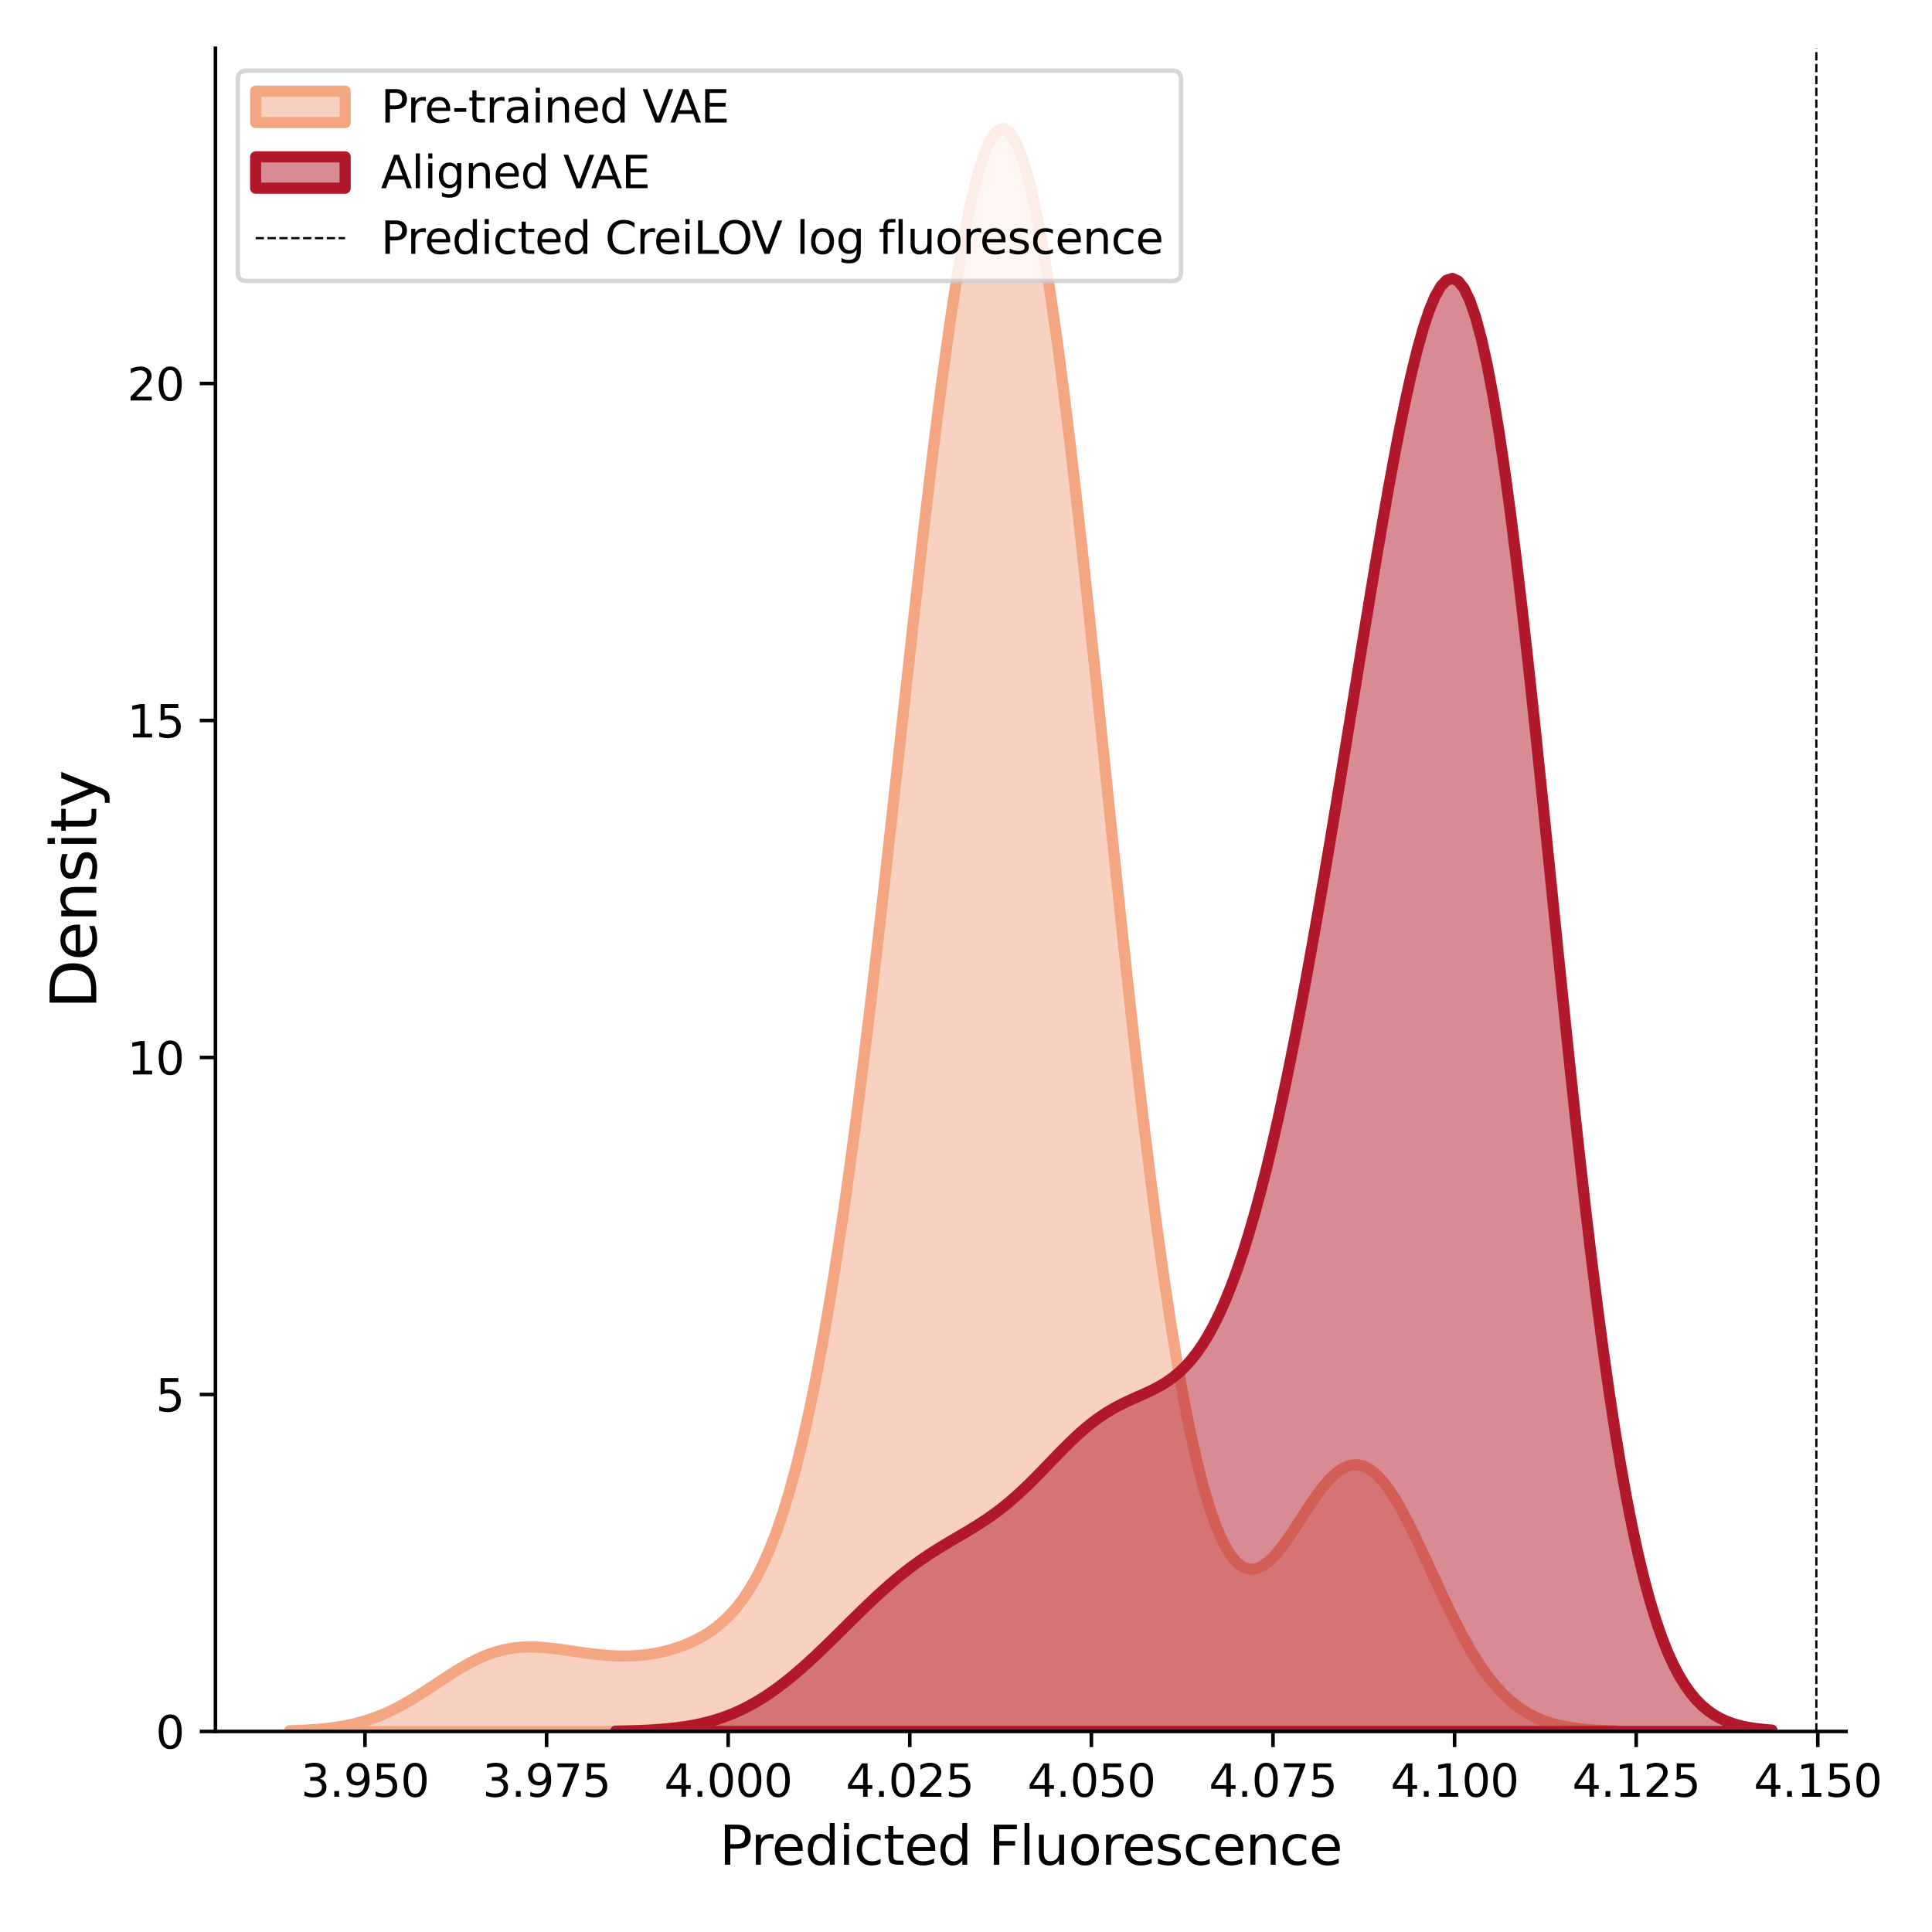 <?xml version="1.0" encoding="utf-8" standalone="no"?>
<!DOCTYPE svg PUBLIC "-//W3C//DTD SVG 1.1//EN"
  "http://www.w3.org/Graphics/SVG/1.1/DTD/svg11.dtd">
<svg xmlns:xlink="http://www.w3.org/1999/xlink" width="432pt" height="432pt" viewBox="0 0 432 432" xmlns="http://www.w3.org/2000/svg" version="1.1">
 <defs>
  <style type="text/css">*{stroke-linejoin: round; stroke-linecap: butt}</style>
 </defs>
 <g id="figure_1">
  <g id="patch_1">
   <path d="M 0 432 
L 432 432 
L 432 0 
L 0 0 
z
" style="fill: #ffffff"/>
  </g>
  <g id="axes_1">
   <g id="patch_2">
    <path d="M 48.17 387.16 
L 412.783 387.16 
L 412.783 10.8 
L 48.17 10.8 
z
" style="fill: #ffffff"/>
   </g>
   <g id="PolyCollection_1">
    <defs>
     <path id="mf24af761af" d="M 64.743 -44.986 
L 64.743 -44.84 
L 66.235 -44.84 
L 67.726 -44.84 
L 69.217 -44.84 
L 70.708 -44.84 
L 72.199 -44.84 
L 73.69 -44.84 
L 75.182 -44.84 
L 76.673 -44.84 
L 78.164 -44.84 
L 79.655 -44.84 
L 81.146 -44.84 
L 82.638 -44.84 
L 84.129 -44.84 
L 85.62 -44.84 
L 87.111 -44.84 
L 88.602 -44.84 
L 90.093 -44.84 
L 91.585 -44.84 
L 93.076 -44.84 
L 94.567 -44.84 
L 96.058 -44.84 
L 97.549 -44.84 
L 99.041 -44.84 
L 100.532 -44.84 
L 102.023 -44.84 
L 103.514 -44.84 
L 105.005 -44.84 
L 106.497 -44.84 
L 107.988 -44.84 
L 109.479 -44.84 
L 110.97 -44.84 
L 112.461 -44.84 
L 113.952 -44.84 
L 115.444 -44.84 
L 116.935 -44.84 
L 118.426 -44.84 
L 119.917 -44.84 
L 121.408 -44.84 
L 122.9 -44.84 
L 124.391 -44.84 
L 125.882 -44.84 
L 127.373 -44.84 
L 128.864 -44.84 
L 130.356 -44.84 
L 131.847 -44.84 
L 133.338 -44.84 
L 134.829 -44.84 
L 136.32 -44.84 
L 137.811 -44.84 
L 139.303 -44.84 
L 140.794 -44.84 
L 142.285 -44.84 
L 143.776 -44.84 
L 145.267 -44.84 
L 146.759 -44.84 
L 148.25 -44.84 
L 149.741 -44.84 
L 151.232 -44.84 
L 152.723 -44.84 
L 154.214 -44.84 
L 155.706 -44.84 
L 157.197 -44.84 
L 158.688 -44.84 
L 160.179 -44.84 
L 161.67 -44.84 
L 163.162 -44.84 
L 164.653 -44.84 
L 166.144 -44.84 
L 167.635 -44.84 
L 169.126 -44.84 
L 170.618 -44.84 
L 172.109 -44.84 
L 173.6 -44.84 
L 175.091 -44.84 
L 176.582 -44.84 
L 178.073 -44.84 
L 179.565 -44.84 
L 181.056 -44.84 
L 182.547 -44.84 
L 184.038 -44.84 
L 185.529 -44.84 
L 187.021 -44.84 
L 188.512 -44.84 
L 190.003 -44.84 
L 191.494 -44.84 
L 192.985 -44.84 
L 194.477 -44.84 
L 195.968 -44.84 
L 197.459 -44.84 
L 198.95 -44.84 
L 200.441 -44.84 
L 201.932 -44.84 
L 203.424 -44.84 
L 204.915 -44.84 
L 206.406 -44.84 
L 207.897 -44.84 
L 209.388 -44.84 
L 210.88 -44.84 
L 212.371 -44.84 
L 213.862 -44.84 
L 215.353 -44.84 
L 216.844 -44.84 
L 218.335 -44.84 
L 219.827 -44.84 
L 221.318 -44.84 
L 222.809 -44.84 
L 224.3 -44.84 
L 225.791 -44.84 
L 227.283 -44.84 
L 228.774 -44.84 
L 230.265 -44.84 
L 231.756 -44.84 
L 233.247 -44.84 
L 234.739 -44.84 
L 236.23 -44.84 
L 237.721 -44.84 
L 239.212 -44.84 
L 240.703 -44.84 
L 242.194 -44.84 
L 243.686 -44.84 
L 245.177 -44.84 
L 246.668 -44.84 
L 248.159 -44.84 
L 249.65 -44.84 
L 251.142 -44.84 
L 252.633 -44.84 
L 254.124 -44.84 
L 255.615 -44.84 
L 257.106 -44.84 
L 258.598 -44.84 
L 260.089 -44.84 
L 261.58 -44.84 
L 263.071 -44.84 
L 264.562 -44.84 
L 266.053 -44.84 
L 267.545 -44.84 
L 269.036 -44.84 
L 270.527 -44.84 
L 272.018 -44.84 
L 273.509 -44.84 
L 275.001 -44.84 
L 276.492 -44.84 
L 277.983 -44.84 
L 279.474 -44.84 
L 280.965 -44.84 
L 282.456 -44.84 
L 283.948 -44.84 
L 285.439 -44.84 
L 286.93 -44.84 
L 288.421 -44.84 
L 289.912 -44.84 
L 291.404 -44.84 
L 292.895 -44.84 
L 294.386 -44.84 
L 295.877 -44.84 
L 297.368 -44.84 
L 298.86 -44.84 
L 300.351 -44.84 
L 301.842 -44.84 
L 303.333 -44.84 
L 304.824 -44.84 
L 306.315 -44.84 
L 307.807 -44.84 
L 309.298 -44.84 
L 310.789 -44.84 
L 312.28 -44.84 
L 313.771 -44.84 
L 315.263 -44.84 
L 316.754 -44.84 
L 318.245 -44.84 
L 319.736 -44.84 
L 321.227 -44.84 
L 322.719 -44.84 
L 324.21 -44.84 
L 325.701 -44.84 
L 327.192 -44.84 
L 328.683 -44.84 
L 330.174 -44.84 
L 331.666 -44.84 
L 333.157 -44.84 
L 334.648 -44.84 
L 336.139 -44.84 
L 337.63 -44.84 
L 339.122 -44.84 
L 340.613 -44.84 
L 342.104 -44.84 
L 343.595 -44.84 
L 345.086 -44.84 
L 346.577 -44.84 
L 348.069 -44.84 
L 349.56 -44.84 
L 351.051 -44.84 
L 352.542 -44.84 
L 354.033 -44.84 
L 355.525 -44.84 
L 357.016 -44.84 
L 358.507 -44.84 
L 359.998 -44.84 
L 361.489 -44.84 
L 361.489 -44.956 
L 361.489 -44.956 
L 359.998 -45 
L 358.507 -45.058 
L 357.016 -45.135 
L 355.525 -45.236 
L 354.033 -45.367 
L 352.542 -45.536 
L 351.051 -45.75 
L 349.56 -46.02 
L 348.069 -46.357 
L 346.577 -46.773 
L 345.086 -47.284 
L 343.595 -47.902 
L 342.104 -48.645 
L 340.613 -49.528 
L 339.122 -50.568 
L 337.63 -51.781 
L 336.139 -53.18 
L 334.648 -54.779 
L 333.157 -56.586 
L 331.666 -58.607 
L 330.174 -60.843 
L 328.683 -63.29 
L 327.192 -65.937 
L 325.701 -68.767 
L 324.21 -71.755 
L 322.719 -74.87 
L 321.227 -78.073 
L 319.736 -81.319 
L 318.245 -84.557 
L 316.754 -87.732 
L 315.263 -90.787 
L 313.771 -93.663 
L 312.28 -96.301 
L 310.789 -98.646 
L 309.298 -100.647 
L 307.807 -102.263 
L 306.315 -103.458 
L 304.824 -104.208 
L 303.333 -104.502 
L 301.842 -104.34 
L 300.351 -103.736 
L 298.86 -102.718 
L 297.368 -101.325 
L 295.877 -99.609 
L 294.386 -97.631 
L 292.895 -95.463 
L 291.404 -93.183 
L 289.912 -90.873 
L 288.421 -88.622 
L 286.93 -86.515 
L 285.439 -84.641 
L 283.948 -83.084 
L 282.456 -81.925 
L 280.965 -81.239 
L 279.474 -81.096 
L 277.983 -81.559 
L 276.492 -82.684 
L 275.001 -84.519 
L 273.509 -87.105 
L 272.018 -90.476 
L 270.527 -94.658 
L 269.036 -99.672 
L 267.545 -105.529 
L 266.053 -112.235 
L 264.562 -119.79 
L 263.071 -128.185 
L 261.58 -137.403 
L 260.089 -147.42 
L 258.598 -158.202 
L 257.106 -169.706 
L 255.615 -181.878 
L 254.124 -194.653 
L 252.633 -207.954 
L 251.142 -221.693 
L 249.65 -235.77 
L 248.159 -250.073 
L 246.668 -264.482 
L 245.177 -278.867 
L 243.686 -293.09 
L 242.194 -307.011 
L 240.703 -320.486 
L 239.212 -333.37 
L 237.721 -345.524 
L 236.23 -356.812 
L 234.739 -367.106 
L 233.247 -376.289 
L 231.756 -384.258 
L 230.265 -390.921 
L 228.774 -396.204 
L 227.283 -400.048 
L 225.791 -402.413 
L 224.3 -403.278 
L 222.809 -402.638 
L 221.318 -400.509 
L 219.827 -396.923 
L 218.335 -391.932 
L 216.844 -385.602 
L 215.353 -378.016 
L 213.862 -369.271 
L 212.371 -359.477 
L 210.88 -348.751 
L 209.388 -337.221 
L 207.897 -325.017 
L 206.406 -312.274 
L 204.915 -299.127 
L 203.424 -285.707 
L 201.932 -272.142 
L 200.441 -258.552 
L 198.95 -245.05 
L 197.459 -231.739 
L 195.968 -218.712 
L 194.477 -206.052 
L 192.985 -193.831 
L 191.494 -182.108 
L 190.003 -170.934 
L 188.512 -160.349 
L 187.021 -150.384 
L 185.529 -141.059 
L 184.038 -132.387 
L 182.547 -124.374 
L 181.056 -117.015 
L 179.565 -110.301 
L 178.073 -104.215 
L 176.582 -98.734 
L 175.091 -93.829 
L 173.6 -89.469 
L 172.109 -85.616 
L 170.618 -82.231 
L 169.126 -79.273 
L 167.635 -76.698 
L 166.144 -74.466 
L 164.653 -72.535 
L 163.162 -70.868 
L 161.67 -69.427 
L 160.179 -68.182 
L 158.688 -67.105 
L 157.197 -66.17 
L 155.706 -65.358 
L 154.214 -64.652 
L 152.723 -64.04 
L 151.232 -63.512 
L 149.741 -63.06 
L 148.25 -62.68 
L 146.759 -62.366 
L 145.267 -62.116 
L 143.776 -61.928 
L 142.285 -61.798 
L 140.794 -61.725 
L 139.303 -61.705 
L 137.811 -61.734 
L 136.32 -61.809 
L 134.829 -61.925 
L 133.338 -62.077 
L 131.847 -62.257 
L 130.356 -62.459 
L 128.864 -62.675 
L 127.373 -62.896 
L 125.882 -63.113 
L 124.391 -63.314 
L 122.9 -63.489 
L 121.408 -63.626 
L 119.917 -63.715 
L 118.426 -63.743 
L 116.935 -63.701 
L 115.444 -63.58 
L 113.952 -63.371 
L 112.461 -63.069 
L 110.97 -62.671 
L 109.479 -62.176 
L 107.988 -61.585 
L 106.497 -60.905 
L 105.005 -60.143 
L 103.514 -59.308 
L 102.023 -58.414 
L 100.532 -57.473 
L 99.041 -56.502 
L 97.549 -55.516 
L 96.058 -54.529 
L 94.567 -53.557 
L 93.076 -52.614 
L 91.585 -51.71 
L 90.093 -50.856 
L 88.602 -50.06 
L 87.111 -49.327 
L 85.62 -48.661 
L 84.129 -48.063 
L 82.638 -47.533 
L 81.146 -47.068 
L 79.655 -46.666 
L 78.164 -46.322 
L 76.673 -46.032 
L 75.182 -45.788 
L 73.69 -45.588 
L 72.199 -45.424 
L 70.708 -45.291 
L 69.217 -45.185 
L 67.726 -45.102 
L 66.235 -45.036 
L 64.743 -44.986 
z
" style="stroke: #f4a582; stroke-width: 2.5"/>
    </defs>
    <g clip-path="url(#p1f2f33b35c)">
     <use xlink:href="#mf24af761af" x="0" y="432" style="fill: #f4a582; fill-opacity: 0.5; stroke: #f4a582; stroke-width: 2.5"/>
    </g>
   </g>
   <g id="PolyCollection_2">
    <defs>
     <path id="m5aea30d37f" d="M 137.678 -44.919 
L 137.678 -44.84 
L 138.977 -44.84 
L 140.276 -44.84 
L 141.575 -44.84 
L 142.875 -44.84 
L 144.174 -44.84 
L 145.473 -44.84 
L 146.772 -44.84 
L 148.071 -44.84 
L 149.37 -44.84 
L 150.669 -44.84 
L 151.969 -44.84 
L 153.268 -44.84 
L 154.567 -44.84 
L 155.866 -44.84 
L 157.165 -44.84 
L 158.464 -44.84 
L 159.764 -44.84 
L 161.063 -44.84 
L 162.362 -44.84 
L 163.661 -44.84 
L 164.96 -44.84 
L 166.259 -44.84 
L 167.558 -44.84 
L 168.858 -44.84 
L 170.157 -44.84 
L 171.456 -44.84 
L 172.755 -44.84 
L 174.054 -44.84 
L 175.353 -44.84 
L 176.653 -44.84 
L 177.952 -44.84 
L 179.251 -44.84 
L 180.55 -44.84 
L 181.849 -44.84 
L 183.148 -44.84 
L 184.448 -44.84 
L 185.747 -44.84 
L 187.046 -44.84 
L 188.345 -44.84 
L 189.644 -44.84 
L 190.943 -44.84 
L 192.242 -44.84 
L 193.542 -44.84 
L 194.841 -44.84 
L 196.14 -44.84 
L 197.439 -44.84 
L 198.738 -44.84 
L 200.037 -44.84 
L 201.337 -44.84 
L 202.636 -44.84 
L 203.935 -44.84 
L 205.234 -44.84 
L 206.533 -44.84 
L 207.832 -44.84 
L 209.131 -44.84 
L 210.431 -44.84 
L 211.73 -44.84 
L 213.029 -44.84 
L 214.328 -44.84 
L 215.627 -44.84 
L 216.926 -44.84 
L 218.226 -44.84 
L 219.525 -44.84 
L 220.824 -44.84 
L 222.123 -44.84 
L 223.422 -44.84 
L 224.721 -44.84 
L 226.02 -44.84 
L 227.32 -44.84 
L 228.619 -44.84 
L 229.918 -44.84 
L 231.217 -44.84 
L 232.516 -44.84 
L 233.815 -44.84 
L 235.115 -44.84 
L 236.414 -44.84 
L 237.713 -44.84 
L 239.012 -44.84 
L 240.311 -44.84 
L 241.61 -44.84 
L 242.909 -44.84 
L 244.209 -44.84 
L 245.508 -44.84 
L 246.807 -44.84 
L 248.106 -44.84 
L 249.405 -44.84 
L 250.704 -44.84 
L 252.004 -44.84 
L 253.303 -44.84 
L 254.602 -44.84 
L 255.901 -44.84 
L 257.2 -44.84 
L 258.499 -44.84 
L 259.798 -44.84 
L 261.098 -44.84 
L 262.397 -44.84 
L 263.696 -44.84 
L 264.995 -44.84 
L 266.294 -44.84 
L 267.593 -44.84 
L 268.893 -44.84 
L 270.192 -44.84 
L 271.491 -44.84 
L 272.79 -44.84 
L 274.089 -44.84 
L 275.388 -44.84 
L 276.688 -44.84 
L 277.987 -44.84 
L 279.286 -44.84 
L 280.585 -44.84 
L 281.884 -44.84 
L 283.183 -44.84 
L 284.482 -44.84 
L 285.782 -44.84 
L 287.081 -44.84 
L 288.38 -44.84 
L 289.679 -44.84 
L 290.978 -44.84 
L 292.277 -44.84 
L 293.577 -44.84 
L 294.876 -44.84 
L 296.175 -44.84 
L 297.474 -44.84 
L 298.773 -44.84 
L 300.072 -44.84 
L 301.371 -44.84 
L 302.671 -44.84 
L 303.97 -44.84 
L 305.269 -44.84 
L 306.568 -44.84 
L 307.867 -44.84 
L 309.166 -44.84 
L 310.466 -44.84 
L 311.765 -44.84 
L 313.064 -44.84 
L 314.363 -44.84 
L 315.662 -44.84 
L 316.961 -44.84 
L 318.26 -44.84 
L 319.56 -44.84 
L 320.859 -44.84 
L 322.158 -44.84 
L 323.457 -44.84 
L 324.756 -44.84 
L 326.055 -44.84 
L 327.355 -44.84 
L 328.654 -44.84 
L 329.953 -44.84 
L 331.252 -44.84 
L 332.551 -44.84 
L 333.85 -44.84 
L 335.149 -44.84 
L 336.449 -44.84 
L 337.748 -44.84 
L 339.047 -44.84 
L 340.346 -44.84 
L 341.645 -44.84 
L 342.944 -44.84 
L 344.244 -44.84 
L 345.543 -44.84 
L 346.842 -44.84 
L 348.141 -44.84 
L 349.44 -44.84 
L 350.739 -44.84 
L 352.038 -44.84 
L 353.338 -44.84 
L 354.637 -44.84 
L 355.936 -44.84 
L 357.235 -44.84 
L 358.534 -44.84 
L 359.833 -44.84 
L 361.133 -44.84 
L 362.432 -44.84 
L 363.731 -44.84 
L 365.03 -44.84 
L 366.329 -44.84 
L 367.628 -44.84 
L 368.928 -44.84 
L 370.227 -44.84 
L 371.526 -44.84 
L 372.825 -44.84 
L 374.124 -44.84 
L 375.423 -44.84 
L 376.722 -44.84 
L 378.022 -44.84 
L 379.321 -44.84 
L 380.62 -44.84 
L 381.919 -44.84 
L 383.218 -44.84 
L 384.517 -44.84 
L 385.817 -44.84 
L 387.116 -44.84 
L 388.415 -44.84 
L 389.714 -44.84 
L 391.013 -44.84 
L 392.312 -44.84 
L 393.611 -44.84 
L 394.911 -44.84 
L 396.21 -44.84 
L 396.21 -45.15 
L 396.21 -45.15 
L 394.911 -45.249 
L 393.611 -45.376 
L 392.312 -45.539 
L 391.013 -45.745 
L 389.714 -46.005 
L 388.415 -46.33 
L 387.116 -46.734 
L 385.817 -47.234 
L 384.517 -47.847 
L 383.218 -48.595 
L 381.919 -49.5 
L 380.62 -50.589 
L 379.321 -51.891 
L 378.022 -53.436 
L 376.722 -55.258 
L 375.423 -57.393 
L 374.124 -59.878 
L 372.825 -62.751 
L 371.526 -66.052 
L 370.227 -69.819 
L 368.928 -74.089 
L 367.628 -78.899 
L 366.329 -84.28 
L 365.03 -90.261 
L 363.731 -96.864 
L 362.432 -104.107 
L 361.133 -111.997 
L 359.833 -120.536 
L 358.534 -129.715 
L 357.235 -139.514 
L 355.936 -149.903 
L 354.637 -160.842 
L 353.338 -172.278 
L 352.038 -184.149 
L 350.739 -196.381 
L 349.44 -208.892 
L 348.141 -221.588 
L 346.842 -234.373 
L 345.543 -247.139 
L 344.244 -259.779 
L 342.944 -272.181 
L 341.645 -284.234 
L 340.346 -295.829 
L 339.047 -306.858 
L 337.748 -317.224 
L 336.449 -326.833 
L 335.149 -335.604 
L 333.85 -343.465 
L 332.551 -350.356 
L 331.252 -356.233 
L 329.953 -361.062 
L 328.654 -364.826 
L 327.355 -367.52 
L 326.055 -369.153 
L 324.756 -369.747 
L 323.457 -369.336 
L 322.158 -367.963 
L 320.859 -365.683 
L 319.56 -362.555 
L 318.26 -358.645 
L 316.961 -354.023 
L 315.662 -348.763 
L 314.363 -342.936 
L 313.064 -336.616 
L 311.765 -329.874 
L 310.466 -322.777 
L 309.166 -315.39 
L 307.867 -307.773 
L 306.568 -299.981 
L 305.269 -292.065 
L 303.97 -284.072 
L 302.671 -276.044 
L 301.371 -268.017 
L 300.072 -260.027 
L 298.773 -252.104 
L 297.474 -244.277 
L 296.175 -236.57 
L 294.876 -229.009 
L 293.577 -221.615 
L 292.277 -214.41 
L 290.978 -207.411 
L 289.679 -200.639 
L 288.38 -194.109 
L 287.081 -187.838 
L 285.782 -181.838 
L 284.482 -176.124 
L 283.183 -170.704 
L 281.884 -165.588 
L 280.585 -160.783 
L 279.286 -156.291 
L 277.987 -152.114 
L 276.688 -148.253 
L 275.388 -144.704 
L 274.089 -141.461 
L 272.79 -138.517 
L 271.491 -135.861 
L 270.192 -133.482 
L 268.893 -131.365 
L 267.593 -129.495 
L 266.294 -127.853 
L 264.995 -126.419 
L 263.696 -125.174 
L 262.397 -124.095 
L 261.098 -123.159 
L 259.798 -122.342 
L 258.499 -121.62 
L 257.2 -120.969 
L 255.901 -120.366 
L 254.602 -119.786 
L 253.303 -119.21 
L 252.004 -118.616 
L 250.704 -117.987 
L 249.405 -117.308 
L 248.106 -116.566 
L 246.807 -115.752 
L 245.508 -114.861 
L 244.209 -113.891 
L 242.909 -112.842 
L 241.61 -111.719 
L 240.311 -110.528 
L 239.012 -109.28 
L 237.713 -107.986 
L 236.414 -106.66 
L 235.115 -105.314 
L 233.815 -103.964 
L 232.516 -102.623 
L 231.217 -101.303 
L 229.918 -100.017 
L 228.619 -98.774 
L 227.32 -97.581 
L 226.02 -96.444 
L 224.721 -95.365 
L 223.422 -94.344 
L 222.123 -93.379 
L 220.824 -92.466 
L 219.525 -91.6 
L 218.226 -90.772 
L 216.926 -89.975 
L 215.627 -89.2 
L 214.328 -88.436 
L 213.029 -87.674 
L 211.73 -86.906 
L 210.431 -86.123 
L 209.131 -85.317 
L 207.832 -84.481 
L 206.533 -83.612 
L 205.234 -82.703 
L 203.935 -81.754 
L 202.636 -80.762 
L 201.337 -79.727 
L 200.037 -78.651 
L 198.738 -77.534 
L 197.439 -76.38 
L 196.14 -75.193 
L 194.841 -73.977 
L 193.542 -72.735 
L 192.242 -71.474 
L 190.943 -70.199 
L 189.644 -68.915 
L 188.345 -67.628 
L 187.046 -66.343 
L 185.747 -65.066 
L 184.448 -63.802 
L 183.148 -62.557 
L 181.849 -61.336 
L 180.55 -60.143 
L 179.251 -58.983 
L 177.952 -57.861 
L 176.653 -56.779 
L 175.353 -55.743 
L 174.054 -54.754 
L 172.755 -53.815 
L 171.456 -52.928 
L 170.157 -52.096 
L 168.858 -51.318 
L 167.558 -50.595 
L 166.259 -49.927 
L 164.96 -49.314 
L 163.661 -48.754 
L 162.362 -48.246 
L 161.063 -47.788 
L 159.764 -47.377 
L 158.464 -47.012 
L 157.165 -46.688 
L 155.866 -46.404 
L 154.567 -46.155 
L 153.268 -45.94 
L 151.969 -45.754 
L 150.669 -45.595 
L 149.37 -45.46 
L 148.071 -45.346 
L 146.772 -45.25 
L 145.473 -45.171 
L 144.174 -45.105 
L 142.875 -45.051 
L 141.575 -45.007 
L 140.276 -44.971 
L 138.977 -44.942 
L 137.678 -44.919 
z
" style="stroke: #b2182b; stroke-width: 2.5"/>
    </defs>
    <g clip-path="url(#p1f2f33b35c)">
     <use xlink:href="#m5aea30d37f" x="0" y="432" style="fill: #b2182b; fill-opacity: 0.5; stroke: #b2182b; stroke-width: 2.5"/>
    </g>
   </g>
   <g id="matplotlib.axis_1">
    <g id="xtick_1">
     <g id="line2d_1">
      <defs>
       <path id="m9876032b98" d="M 0 0 
L 0 3.5 
" style="stroke: #000000; stroke-width: 0.8"/>
      </defs>
      <g>
       <use xlink:href="#m9876032b98" x="81.61" y="387.16" style="stroke: #000000; stroke-width: 0.8"/>
      </g>
     </g>
     <g id="text_1">
      <!-- 3.950 -->
      <g transform="translate(67.296 401.758) scale(0.1 -0.1)">
       <defs>
        <path id="DejaVuSans-33" d="M 2597 2516 
Q 3050 2419 3304 2112 
Q 3559 1806 3559 1356 
Q 3559 666 3084 287 
Q 2609 -91 1734 -91 
Q 1441 -91 1130 -33 
Q 819 25 488 141 
L 488 750 
Q 750 597 1062 519 
Q 1375 441 1716 441 
Q 2309 441 2620 675 
Q 2931 909 2931 1356 
Q 2931 1769 2642 2001 
Q 2353 2234 1838 2234 
L 1294 2234 
L 1294 2753 
L 1863 2753 
Q 2328 2753 2575 2939 
Q 2822 3125 2822 3475 
Q 2822 3834 2567 4026 
Q 2313 4219 1838 4219 
Q 1578 4219 1281 4162 
Q 984 4106 628 3988 
L 628 4550 
Q 988 4650 1302 4700 
Q 1616 4750 1894 4750 
Q 2613 4750 3031 4423 
Q 3450 4097 3450 3541 
Q 3450 3153 3228 2886 
Q 3006 2619 2597 2516 
z
" transform="scale(0.016)"/>
        <path id="DejaVuSans-2e" d="M 684 794 
L 1344 794 
L 1344 0 
L 684 0 
L 684 794 
z
" transform="scale(0.016)"/>
        <path id="DejaVuSans-39" d="M 703 97 
L 703 672 
Q 941 559 1184 500 
Q 1428 441 1663 441 
Q 2288 441 2617 861 
Q 2947 1281 2994 2138 
Q 2813 1869 2534 1725 
Q 2256 1581 1919 1581 
Q 1219 1581 811 2004 
Q 403 2428 403 3163 
Q 403 3881 828 4315 
Q 1253 4750 1959 4750 
Q 2769 4750 3195 4129 
Q 3622 3509 3622 2328 
Q 3622 1225 3098 567 
Q 2575 -91 1691 -91 
Q 1453 -91 1209 -44 
Q 966 3 703 97 
z
M 1959 2075 
Q 2384 2075 2632 2365 
Q 2881 2656 2881 3163 
Q 2881 3666 2632 3958 
Q 2384 4250 1959 4250 
Q 1534 4250 1286 3958 
Q 1038 3666 1038 3163 
Q 1038 2656 1286 2365 
Q 1534 2075 1959 2075 
z
" transform="scale(0.016)"/>
        <path id="DejaVuSans-35" d="M 691 4666 
L 3169 4666 
L 3169 4134 
L 1269 4134 
L 1269 2991 
Q 1406 3038 1543 3061 
Q 1681 3084 1819 3084 
Q 2600 3084 3056 2656 
Q 3513 2228 3513 1497 
Q 3513 744 3044 326 
Q 2575 -91 1722 -91 
Q 1428 -91 1123 -41 
Q 819 9 494 109 
L 494 744 
Q 775 591 1075 516 
Q 1375 441 1709 441 
Q 2250 441 2565 725 
Q 2881 1009 2881 1497 
Q 2881 1984 2565 2268 
Q 2250 2553 1709 2553 
Q 1456 2553 1204 2497 
Q 953 2441 691 2322 
L 691 4666 
z
" transform="scale(0.016)"/>
        <path id="DejaVuSans-30" d="M 2034 4250 
Q 1547 4250 1301 3770 
Q 1056 3291 1056 2328 
Q 1056 1369 1301 889 
Q 1547 409 2034 409 
Q 2525 409 2770 889 
Q 3016 1369 3016 2328 
Q 3016 3291 2770 3770 
Q 2525 4250 2034 4250 
z
M 2034 4750 
Q 2819 4750 3233 4129 
Q 3647 3509 3647 2328 
Q 3647 1150 3233 529 
Q 2819 -91 2034 -91 
Q 1250 -91 836 529 
Q 422 1150 422 2328 
Q 422 3509 836 4129 
Q 1250 4750 2034 4750 
z
" transform="scale(0.016)"/>
       </defs>
       <use xlink:href="#DejaVuSans-33"/>
       <use xlink:href="#DejaVuSans-2e" x="63.623"/>
       <use xlink:href="#DejaVuSans-39" x="95.41"/>
       <use xlink:href="#DejaVuSans-35" x="159.033"/>
       <use xlink:href="#DejaVuSans-30" x="222.656"/>
      </g>
     </g>
    </g>
    <g id="xtick_2">
     <g id="line2d_2">
      <g>
       <use xlink:href="#m9876032b98" x="122.217" y="387.16" style="stroke: #000000; stroke-width: 0.8"/>
      </g>
     </g>
     <g id="text_2">
      <!-- 3.975 -->
      <g transform="translate(107.903 401.758) scale(0.1 -0.1)">
       <defs>
        <path id="DejaVuSans-37" d="M 525 4666 
L 3525 4666 
L 3525 4397 
L 1831 0 
L 1172 0 
L 2766 4134 
L 525 4134 
L 525 4666 
z
" transform="scale(0.016)"/>
       </defs>
       <use xlink:href="#DejaVuSans-33"/>
       <use xlink:href="#DejaVuSans-2e" x="63.623"/>
       <use xlink:href="#DejaVuSans-39" x="95.41"/>
       <use xlink:href="#DejaVuSans-37" x="159.033"/>
       <use xlink:href="#DejaVuSans-35" x="222.656"/>
      </g>
     </g>
    </g>
    <g id="xtick_3">
     <g id="line2d_3">
      <g>
       <use xlink:href="#m9876032b98" x="162.823" y="387.16" style="stroke: #000000; stroke-width: 0.8"/>
      </g>
     </g>
     <g id="text_3">
      <!-- 4.000 -->
      <g transform="translate(148.509 401.758) scale(0.1 -0.1)">
       <defs>
        <path id="DejaVuSans-34" d="M 2419 4116 
L 825 1625 
L 2419 1625 
L 2419 4116 
z
M 2253 4666 
L 3047 4666 
L 3047 1625 
L 3713 1625 
L 3713 1100 
L 3047 1100 
L 3047 0 
L 2419 0 
L 2419 1100 
L 313 1100 
L 313 1709 
L 2253 4666 
z
" transform="scale(0.016)"/>
       </defs>
       <use xlink:href="#DejaVuSans-34"/>
       <use xlink:href="#DejaVuSans-2e" x="63.623"/>
       <use xlink:href="#DejaVuSans-30" x="95.41"/>
       <use xlink:href="#DejaVuSans-30" x="159.033"/>
       <use xlink:href="#DejaVuSans-30" x="222.656"/>
      </g>
     </g>
    </g>
    <g id="xtick_4">
     <g id="line2d_4">
      <g>
       <use xlink:href="#m9876032b98" x="203.43" y="387.16" style="stroke: #000000; stroke-width: 0.8"/>
      </g>
     </g>
     <g id="text_4">
      <!-- 4.025 -->
      <g transform="translate(189.116 401.758) scale(0.1 -0.1)">
       <defs>
        <path id="DejaVuSans-32" d="M 1228 531 
L 3431 531 
L 3431 0 
L 469 0 
L 469 531 
Q 828 903 1448 1529 
Q 2069 2156 2228 2338 
Q 2531 2678 2651 2914 
Q 2772 3150 2772 3378 
Q 2772 3750 2511 3984 
Q 2250 4219 1831 4219 
Q 1534 4219 1204 4116 
Q 875 4013 500 3803 
L 500 4441 
Q 881 4594 1212 4672 
Q 1544 4750 1819 4750 
Q 2544 4750 2975 4387 
Q 3406 4025 3406 3419 
Q 3406 3131 3298 2873 
Q 3191 2616 2906 2266 
Q 2828 2175 2409 1742 
Q 1991 1309 1228 531 
z
" transform="scale(0.016)"/>
       </defs>
       <use xlink:href="#DejaVuSans-34"/>
       <use xlink:href="#DejaVuSans-2e" x="63.623"/>
       <use xlink:href="#DejaVuSans-30" x="95.41"/>
       <use xlink:href="#DejaVuSans-32" x="159.033"/>
       <use xlink:href="#DejaVuSans-35" x="222.656"/>
      </g>
     </g>
    </g>
    <g id="xtick_5">
     <g id="line2d_5">
      <g>
       <use xlink:href="#m9876032b98" x="244.037" y="387.16" style="stroke: #000000; stroke-width: 0.8"/>
      </g>
     </g>
     <g id="text_5">
      <!-- 4.050 -->
      <g transform="translate(229.723 401.758) scale(0.1 -0.1)">
       <use xlink:href="#DejaVuSans-34"/>
       <use xlink:href="#DejaVuSans-2e" x="63.623"/>
       <use xlink:href="#DejaVuSans-30" x="95.41"/>
       <use xlink:href="#DejaVuSans-35" x="159.033"/>
       <use xlink:href="#DejaVuSans-30" x="222.656"/>
      </g>
     </g>
    </g>
    <g id="xtick_6">
     <g id="line2d_6">
      <g>
       <use xlink:href="#m9876032b98" x="284.643" y="387.16" style="stroke: #000000; stroke-width: 0.8"/>
      </g>
     </g>
     <g id="text_6">
      <!-- 4.075 -->
      <g transform="translate(270.329 401.758) scale(0.1 -0.1)">
       <use xlink:href="#DejaVuSans-34"/>
       <use xlink:href="#DejaVuSans-2e" x="63.623"/>
       <use xlink:href="#DejaVuSans-30" x="95.41"/>
       <use xlink:href="#DejaVuSans-37" x="159.033"/>
       <use xlink:href="#DejaVuSans-35" x="222.656"/>
      </g>
     </g>
    </g>
    <g id="xtick_7">
     <g id="line2d_7">
      <g>
       <use xlink:href="#m9876032b98" x="325.25" y="387.16" style="stroke: #000000; stroke-width: 0.8"/>
      </g>
     </g>
     <g id="text_7">
      <!-- 4.100 -->
      <g transform="translate(310.936 401.758) scale(0.1 -0.1)">
       <defs>
        <path id="DejaVuSans-31" d="M 794 531 
L 1825 531 
L 1825 4091 
L 703 3866 
L 703 4441 
L 1819 4666 
L 2450 4666 
L 2450 531 
L 3481 531 
L 3481 0 
L 794 0 
L 794 531 
z
" transform="scale(0.016)"/>
       </defs>
       <use xlink:href="#DejaVuSans-34"/>
       <use xlink:href="#DejaVuSans-2e" x="63.623"/>
       <use xlink:href="#DejaVuSans-31" x="95.41"/>
       <use xlink:href="#DejaVuSans-30" x="159.033"/>
       <use xlink:href="#DejaVuSans-30" x="222.656"/>
      </g>
     </g>
    </g>
    <g id="xtick_8">
     <g id="line2d_8">
      <g>
       <use xlink:href="#m9876032b98" x="365.857" y="387.16" style="stroke: #000000; stroke-width: 0.8"/>
      </g>
     </g>
     <g id="text_8">
      <!-- 4.125 -->
      <g transform="translate(351.543 401.758) scale(0.1 -0.1)">
       <use xlink:href="#DejaVuSans-34"/>
       <use xlink:href="#DejaVuSans-2e" x="63.623"/>
       <use xlink:href="#DejaVuSans-31" x="95.41"/>
       <use xlink:href="#DejaVuSans-32" x="159.033"/>
       <use xlink:href="#DejaVuSans-35" x="222.656"/>
      </g>
     </g>
    </g>
    <g id="xtick_9">
     <g id="line2d_9">
      <g>
       <use xlink:href="#m9876032b98" x="406.463" y="387.16" style="stroke: #000000; stroke-width: 0.8"/>
      </g>
     </g>
     <g id="text_9">
      <!-- 4.150 -->
      <g transform="translate(392.149 401.758) scale(0.1 -0.1)">
       <use xlink:href="#DejaVuSans-34"/>
       <use xlink:href="#DejaVuSans-2e" x="63.623"/>
       <use xlink:href="#DejaVuSans-31" x="95.41"/>
       <use xlink:href="#DejaVuSans-35" x="159.033"/>
       <use xlink:href="#DejaVuSans-30" x="222.656"/>
      </g>
     </g>
    </g>
    <g id="text_10">
     <!-- Predicted Fluorescence -->
     <g transform="translate(160.88 416.956) scale(0.12 -0.12)">
      <defs>
       <path id="DejaVuSans-50" d="M 1259 4147 
L 1259 2394 
L 2053 2394 
Q 2494 2394 2734 2622 
Q 2975 2850 2975 3272 
Q 2975 3691 2734 3919 
Q 2494 4147 2053 4147 
L 1259 4147 
z
M 628 4666 
L 2053 4666 
Q 2838 4666 3239 4311 
Q 3641 3956 3641 3272 
Q 3641 2581 3239 2228 
Q 2838 1875 2053 1875 
L 1259 1875 
L 1259 0 
L 628 0 
L 628 4666 
z
" transform="scale(0.016)"/>
       <path id="DejaVuSans-72" d="M 2631 2963 
Q 2534 3019 2420 3045 
Q 2306 3072 2169 3072 
Q 1681 3072 1420 2755 
Q 1159 2438 1159 1844 
L 1159 0 
L 581 0 
L 581 3500 
L 1159 3500 
L 1159 2956 
Q 1341 3275 1631 3429 
Q 1922 3584 2338 3584 
Q 2397 3584 2469 3576 
Q 2541 3569 2628 3553 
L 2631 2963 
z
" transform="scale(0.016)"/>
       <path id="DejaVuSans-65" d="M 3597 1894 
L 3597 1613 
L 953 1613 
Q 991 1019 1311 708 
Q 1631 397 2203 397 
Q 2534 397 2845 478 
Q 3156 559 3463 722 
L 3463 178 
Q 3153 47 2828 -22 
Q 2503 -91 2169 -91 
Q 1331 -91 842 396 
Q 353 884 353 1716 
Q 353 2575 817 3079 
Q 1281 3584 2069 3584 
Q 2775 3584 3186 3129 
Q 3597 2675 3597 1894 
z
M 3022 2063 
Q 3016 2534 2758 2815 
Q 2500 3097 2075 3097 
Q 1594 3097 1305 2825 
Q 1016 2553 972 2059 
L 3022 2063 
z
" transform="scale(0.016)"/>
       <path id="DejaVuSans-64" d="M 2906 2969 
L 2906 4863 
L 3481 4863 
L 3481 0 
L 2906 0 
L 2906 525 
Q 2725 213 2448 61 
Q 2172 -91 1784 -91 
Q 1150 -91 751 415 
Q 353 922 353 1747 
Q 353 2572 751 3078 
Q 1150 3584 1784 3584 
Q 2172 3584 2448 3432 
Q 2725 3281 2906 2969 
z
M 947 1747 
Q 947 1113 1208 752 
Q 1469 391 1925 391 
Q 2381 391 2643 752 
Q 2906 1113 2906 1747 
Q 2906 2381 2643 2742 
Q 2381 3103 1925 3103 
Q 1469 3103 1208 2742 
Q 947 2381 947 1747 
z
" transform="scale(0.016)"/>
       <path id="DejaVuSans-69" d="M 603 3500 
L 1178 3500 
L 1178 0 
L 603 0 
L 603 3500 
z
M 603 4863 
L 1178 4863 
L 1178 4134 
L 603 4134 
L 603 4863 
z
" transform="scale(0.016)"/>
       <path id="DejaVuSans-63" d="M 3122 3366 
L 3122 2828 
Q 2878 2963 2633 3030 
Q 2388 3097 2138 3097 
Q 1578 3097 1268 2742 
Q 959 2388 959 1747 
Q 959 1106 1268 751 
Q 1578 397 2138 397 
Q 2388 397 2633 464 
Q 2878 531 3122 666 
L 3122 134 
Q 2881 22 2623 -34 
Q 2366 -91 2075 -91 
Q 1284 -91 818 406 
Q 353 903 353 1747 
Q 353 2603 823 3093 
Q 1294 3584 2113 3584 
Q 2378 3584 2631 3529 
Q 2884 3475 3122 3366 
z
" transform="scale(0.016)"/>
       <path id="DejaVuSans-74" d="M 1172 4494 
L 1172 3500 
L 2356 3500 
L 2356 3053 
L 1172 3053 
L 1172 1153 
Q 1172 725 1289 603 
Q 1406 481 1766 481 
L 2356 481 
L 2356 0 
L 1766 0 
Q 1100 0 847 248 
Q 594 497 594 1153 
L 594 3053 
L 172 3053 
L 172 3500 
L 594 3500 
L 594 4494 
L 1172 4494 
z
" transform="scale(0.016)"/>
       <path id="DejaVuSans-20" transform="scale(0.016)"/>
       <path id="DejaVuSans-46" d="M 628 4666 
L 3309 4666 
L 3309 4134 
L 1259 4134 
L 1259 2759 
L 3109 2759 
L 3109 2228 
L 1259 2228 
L 1259 0 
L 628 0 
L 628 4666 
z
" transform="scale(0.016)"/>
       <path id="DejaVuSans-6c" d="M 603 4863 
L 1178 4863 
L 1178 0 
L 603 0 
L 603 4863 
z
" transform="scale(0.016)"/>
       <path id="DejaVuSans-75" d="M 544 1381 
L 544 3500 
L 1119 3500 
L 1119 1403 
Q 1119 906 1312 657 
Q 1506 409 1894 409 
Q 2359 409 2629 706 
Q 2900 1003 2900 1516 
L 2900 3500 
L 3475 3500 
L 3475 0 
L 2900 0 
L 2900 538 
Q 2691 219 2414 64 
Q 2138 -91 1772 -91 
Q 1169 -91 856 284 
Q 544 659 544 1381 
z
M 1991 3584 
L 1991 3584 
z
" transform="scale(0.016)"/>
       <path id="DejaVuSans-6f" d="M 1959 3097 
Q 1497 3097 1228 2736 
Q 959 2375 959 1747 
Q 959 1119 1226 758 
Q 1494 397 1959 397 
Q 2419 397 2687 759 
Q 2956 1122 2956 1747 
Q 2956 2369 2687 2733 
Q 2419 3097 1959 3097 
z
M 1959 3584 
Q 2709 3584 3137 3096 
Q 3566 2609 3566 1747 
Q 3566 888 3137 398 
Q 2709 -91 1959 -91 
Q 1206 -91 779 398 
Q 353 888 353 1747 
Q 353 2609 779 3096 
Q 1206 3584 1959 3584 
z
" transform="scale(0.016)"/>
       <path id="DejaVuSans-73" d="M 2834 3397 
L 2834 2853 
Q 2591 2978 2328 3040 
Q 2066 3103 1784 3103 
Q 1356 3103 1142 2972 
Q 928 2841 928 2578 
Q 928 2378 1081 2264 
Q 1234 2150 1697 2047 
L 1894 2003 
Q 2506 1872 2764 1633 
Q 3022 1394 3022 966 
Q 3022 478 2636 193 
Q 2250 -91 1575 -91 
Q 1294 -91 989 -36 
Q 684 19 347 128 
L 347 722 
Q 666 556 975 473 
Q 1284 391 1588 391 
Q 1994 391 2212 530 
Q 2431 669 2431 922 
Q 2431 1156 2273 1281 
Q 2116 1406 1581 1522 
L 1381 1569 
Q 847 1681 609 1914 
Q 372 2147 372 2553 
Q 372 3047 722 3315 
Q 1072 3584 1716 3584 
Q 2034 3584 2315 3537 
Q 2597 3491 2834 3397 
z
" transform="scale(0.016)"/>
       <path id="DejaVuSans-6e" d="M 3513 2113 
L 3513 0 
L 2938 0 
L 2938 2094 
Q 2938 2591 2744 2837 
Q 2550 3084 2163 3084 
Q 1697 3084 1428 2787 
Q 1159 2491 1159 1978 
L 1159 0 
L 581 0 
L 581 3500 
L 1159 3500 
L 1159 2956 
Q 1366 3272 1645 3428 
Q 1925 3584 2291 3584 
Q 2894 3584 3203 3211 
Q 3513 2838 3513 2113 
z
" transform="scale(0.016)"/>
      </defs>
      <use xlink:href="#DejaVuSans-50"/>
      <use xlink:href="#DejaVuSans-72" x="58.553"/>
      <use xlink:href="#DejaVuSans-65" x="97.416"/>
      <use xlink:href="#DejaVuSans-64" x="158.939"/>
      <use xlink:href="#DejaVuSans-69" x="222.416"/>
      <use xlink:href="#DejaVuSans-63" x="250.199"/>
      <use xlink:href="#DejaVuSans-74" x="305.18"/>
      <use xlink:href="#DejaVuSans-65" x="344.389"/>
      <use xlink:href="#DejaVuSans-64" x="405.912"/>
      <use xlink:href="#DejaVuSans-20" x="469.389"/>
      <use xlink:href="#DejaVuSans-46" x="501.176"/>
      <use xlink:href="#DejaVuSans-6c" x="558.695"/>
      <use xlink:href="#DejaVuSans-75" x="586.479"/>
      <use xlink:href="#DejaVuSans-6f" x="649.857"/>
      <use xlink:href="#DejaVuSans-72" x="711.039"/>
      <use xlink:href="#DejaVuSans-65" x="749.902"/>
      <use xlink:href="#DejaVuSans-73" x="811.426"/>
      <use xlink:href="#DejaVuSans-63" x="863.525"/>
      <use xlink:href="#DejaVuSans-65" x="918.506"/>
      <use xlink:href="#DejaVuSans-6e" x="980.029"/>
      <use xlink:href="#DejaVuSans-63" x="1043.408"/>
      <use xlink:href="#DejaVuSans-65" x="1098.389"/>
     </g>
    </g>
   </g>
   <g id="matplotlib.axis_2">
    <g id="ytick_1">
     <g id="line2d_10">
      <defs>
       <path id="mad0533e4e0" d="M 0 0 
L -3.5 0 
" style="stroke: #000000; stroke-width: 0.8"/>
      </defs>
      <g>
       <use xlink:href="#mad0533e4e0" x="48.17" y="387.16" style="stroke: #000000; stroke-width: 0.8"/>
      </g>
     </g>
     <g id="text_11">
      <!-- 0 -->
      <g transform="translate(34.807 390.959) scale(0.1 -0.1)">
       <use xlink:href="#DejaVuSans-30"/>
      </g>
     </g>
    </g>
    <g id="ytick_2">
     <g id="line2d_11">
      <g>
       <use xlink:href="#mad0533e4e0" x="48.17" y="311.807" style="stroke: #000000; stroke-width: 0.8"/>
      </g>
     </g>
     <g id="text_12">
      <!-- 5 -->
      <g transform="translate(34.807 315.607) scale(0.1 -0.1)">
       <use xlink:href="#DejaVuSans-35"/>
      </g>
     </g>
    </g>
    <g id="ytick_3">
     <g id="line2d_12">
      <g>
       <use xlink:href="#mad0533e4e0" x="48.17" y="236.455" style="stroke: #000000; stroke-width: 0.8"/>
      </g>
     </g>
     <g id="text_13">
      <!-- 10 -->
      <g transform="translate(28.445 240.254) scale(0.1 -0.1)">
       <use xlink:href="#DejaVuSans-31"/>
       <use xlink:href="#DejaVuSans-30" x="63.623"/>
      </g>
     </g>
    </g>
    <g id="ytick_4">
     <g id="line2d_13">
      <g>
       <use xlink:href="#mad0533e4e0" x="48.17" y="161.102" style="stroke: #000000; stroke-width: 0.8"/>
      </g>
     </g>
     <g id="text_14">
      <!-- 15 -->
      <g transform="translate(28.445 164.901) scale(0.1 -0.1)">
       <use xlink:href="#DejaVuSans-31"/>
       <use xlink:href="#DejaVuSans-35" x="63.623"/>
      </g>
     </g>
    </g>
    <g id="ytick_5">
     <g id="line2d_14">
      <g>
       <use xlink:href="#mad0533e4e0" x="48.17" y="85.749" style="stroke: #000000; stroke-width: 0.8"/>
      </g>
     </g>
     <g id="text_15">
      <!-- 20 -->
      <g transform="translate(28.445 89.549) scale(0.1 -0.1)">
       <use xlink:href="#DejaVuSans-32"/>
       <use xlink:href="#DejaVuSans-30" x="63.623"/>
      </g>
     </g>
    </g>
    <g id="text_16">
     <!-- Density -->
     <g transform="translate(21.533 225.592) rotate(-90) scale(0.14 -0.14)">
      <defs>
       <path id="DejaVuSans-44" d="M 1259 4147 
L 1259 519 
L 2022 519 
Q 2988 519 3436 956 
Q 3884 1394 3884 2338 
Q 3884 3275 3436 3711 
Q 2988 4147 2022 4147 
L 1259 4147 
z
M 628 4666 
L 1925 4666 
Q 3281 4666 3915 4102 
Q 4550 3538 4550 2338 
Q 4550 1131 3912 565 
Q 3275 0 1925 0 
L 628 0 
L 628 4666 
z
" transform="scale(0.016)"/>
       <path id="DejaVuSans-79" d="M 2059 -325 
Q 1816 -950 1584 -1140 
Q 1353 -1331 966 -1331 
L 506 -1331 
L 506 -850 
L 844 -850 
Q 1081 -850 1212 -737 
Q 1344 -625 1503 -206 
L 1606 56 
L 191 3500 
L 800 3500 
L 1894 763 
L 2988 3500 
L 3597 3500 
L 2059 -325 
z
" transform="scale(0.016)"/>
      </defs>
      <use xlink:href="#DejaVuSans-44"/>
      <use xlink:href="#DejaVuSans-65" x="77.002"/>
      <use xlink:href="#DejaVuSans-6e" x="138.525"/>
      <use xlink:href="#DejaVuSans-73" x="201.904"/>
      <use xlink:href="#DejaVuSans-69" x="254.004"/>
      <use xlink:href="#DejaVuSans-74" x="281.787"/>
      <use xlink:href="#DejaVuSans-79" x="320.996"/>
     </g>
    </g>
   </g>
   <g id="line2d_15">
    <path d="M 406.138 387.16 
L 406.138 10.8 
" clip-path="url(#p1f2f33b35c)" style="fill: none; stroke-dasharray: 1.85,0.8; stroke-dashoffset: 0; stroke: #000000; stroke-width: 0.5"/>
   </g>
   <g id="patch_3">
    <path d="M 48.17 387.16 
L 48.17 10.8 
" style="fill: none; stroke: #000000; stroke-width: 0.8; stroke-linejoin: miter; stroke-linecap: square"/>
   </g>
   <g id="patch_4">
    <path d="M 48.17 387.16 
L 412.783 387.16 
" style="fill: none; stroke: #000000; stroke-width: 0.8; stroke-linejoin: miter; stroke-linecap: square"/>
   </g>
   <g id="legend_1">
    <g id="patch_5">
     <path d="M 55.17 62.834 
L 262.081 62.834 
Q 264.081 62.834 264.081 60.834 
L 264.081 17.8 
Q 264.081 15.8 262.081 15.8 
L 55.17 15.8 
Q 53.17 15.8 53.17 17.8 
L 53.17 60.834 
Q 53.17 62.834 55.17 62.834 
z
" style="fill: #ffffff; opacity: 0.8; stroke: #cccccc; stroke-linejoin: miter"/>
    </g>
    <g id="patch_6">
     <path d="M 57.17 27.398 
L 77.17 27.398 
L 77.17 20.398 
L 57.17 20.398 
z
" style="fill: #f4a582; fill-opacity: 0.5; stroke: #f4a582; stroke-width: 2.5; stroke-linejoin: miter"/>
    </g>
    <g id="text_17">
     <!-- Pre-trained VAE -->
     <g transform="translate(85.17 27.398) scale(0.1 -0.1)">
      <defs>
       <path id="DejaVuSans-2d" d="M 313 2009 
L 1997 2009 
L 1997 1497 
L 313 1497 
L 313 2009 
z
" transform="scale(0.016)"/>
       <path id="DejaVuSans-61" d="M 2194 1759 
Q 1497 1759 1228 1600 
Q 959 1441 959 1056 
Q 959 750 1161 570 
Q 1363 391 1709 391 
Q 2188 391 2477 730 
Q 2766 1069 2766 1631 
L 2766 1759 
L 2194 1759 
z
M 3341 1997 
L 3341 0 
L 2766 0 
L 2766 531 
Q 2569 213 2275 61 
Q 1981 -91 1556 -91 
Q 1019 -91 701 211 
Q 384 513 384 1019 
Q 384 1609 779 1909 
Q 1175 2209 1959 2209 
L 2766 2209 
L 2766 2266 
Q 2766 2663 2505 2880 
Q 2244 3097 1772 3097 
Q 1472 3097 1187 3025 
Q 903 2953 641 2809 
L 641 3341 
Q 956 3463 1253 3523 
Q 1550 3584 1831 3584 
Q 2591 3584 2966 3190 
Q 3341 2797 3341 1997 
z
" transform="scale(0.016)"/>
       <path id="DejaVuSans-56" d="M 1831 0 
L 50 4666 
L 709 4666 
L 2188 738 
L 3669 4666 
L 4325 4666 
L 2547 0 
L 1831 0 
z
" transform="scale(0.016)"/>
       <path id="DejaVuSans-41" d="M 2188 4044 
L 1331 1722 
L 3047 1722 
L 2188 4044 
z
M 1831 4666 
L 2547 4666 
L 4325 0 
L 3669 0 
L 3244 1197 
L 1141 1197 
L 716 0 
L 50 0 
L 1831 4666 
z
" transform="scale(0.016)"/>
       <path id="DejaVuSans-45" d="M 628 4666 
L 3578 4666 
L 3578 4134 
L 1259 4134 
L 1259 2753 
L 3481 2753 
L 3481 2222 
L 1259 2222 
L 1259 531 
L 3634 531 
L 3634 0 
L 628 0 
L 628 4666 
z
" transform="scale(0.016)"/>
      </defs>
      <use xlink:href="#DejaVuSans-50"/>
      <use xlink:href="#DejaVuSans-72" x="58.553"/>
      <use xlink:href="#DejaVuSans-65" x="97.416"/>
      <use xlink:href="#DejaVuSans-2d" x="158.939"/>
      <use xlink:href="#DejaVuSans-74" x="195.023"/>
      <use xlink:href="#DejaVuSans-72" x="234.232"/>
      <use xlink:href="#DejaVuSans-61" x="275.346"/>
      <use xlink:href="#DejaVuSans-69" x="336.625"/>
      <use xlink:href="#DejaVuSans-6e" x="364.408"/>
      <use xlink:href="#DejaVuSans-65" x="427.787"/>
      <use xlink:href="#DejaVuSans-64" x="489.311"/>
      <use xlink:href="#DejaVuSans-20" x="552.787"/>
      <use xlink:href="#DejaVuSans-56" x="584.574"/>
      <use xlink:href="#DejaVuSans-41" x="646.607"/>
      <use xlink:href="#DejaVuSans-45" x="715.016"/>
     </g>
    </g>
    <g id="patch_7">
     <path d="M 57.17 42.077 
L 77.17 42.077 
L 77.17 35.077 
L 57.17 35.077 
z
" style="fill: #b2182b; fill-opacity: 0.5; stroke: #b2182b; stroke-width: 2.5; stroke-linejoin: miter"/>
    </g>
    <g id="text_18">
     <!-- Aligned VAE -->
     <g transform="translate(85.17 42.077) scale(0.1 -0.1)">
      <defs>
       <path id="DejaVuSans-67" d="M 2906 1791 
Q 2906 2416 2648 2759 
Q 2391 3103 1925 3103 
Q 1463 3103 1205 2759 
Q 947 2416 947 1791 
Q 947 1169 1205 825 
Q 1463 481 1925 481 
Q 2391 481 2648 825 
Q 2906 1169 2906 1791 
z
M 3481 434 
Q 3481 -459 3084 -895 
Q 2688 -1331 1869 -1331 
Q 1566 -1331 1297 -1286 
Q 1028 -1241 775 -1147 
L 775 -588 
Q 1028 -725 1275 -790 
Q 1522 -856 1778 -856 
Q 2344 -856 2625 -561 
Q 2906 -266 2906 331 
L 2906 616 
Q 2728 306 2450 153 
Q 2172 0 1784 0 
Q 1141 0 747 490 
Q 353 981 353 1791 
Q 353 2603 747 3093 
Q 1141 3584 1784 3584 
Q 2172 3584 2450 3431 
Q 2728 3278 2906 2969 
L 2906 3500 
L 3481 3500 
L 3481 434 
z
" transform="scale(0.016)"/>
      </defs>
      <use xlink:href="#DejaVuSans-41"/>
      <use xlink:href="#DejaVuSans-6c" x="68.408"/>
      <use xlink:href="#DejaVuSans-69" x="96.191"/>
      <use xlink:href="#DejaVuSans-67" x="123.975"/>
      <use xlink:href="#DejaVuSans-6e" x="187.451"/>
      <use xlink:href="#DejaVuSans-65" x="250.83"/>
      <use xlink:href="#DejaVuSans-64" x="312.354"/>
      <use xlink:href="#DejaVuSans-20" x="375.83"/>
      <use xlink:href="#DejaVuSans-56" x="407.617"/>
      <use xlink:href="#DejaVuSans-41" x="469.65"/>
      <use xlink:href="#DejaVuSans-45" x="538.059"/>
     </g>
    </g>
    <g id="line2d_16">
     <path d="M 57.17 53.255 
L 67.17 53.255 
L 77.17 53.255 
" style="fill: none; stroke-dasharray: 1.85,0.8; stroke-dashoffset: 0; stroke: #000000; stroke-width: 0.5"/>
    </g>
    <g id="text_19">
     <!-- Predicted CreiLOV log fluorescence -->
     <g transform="translate(85.17 56.755) scale(0.1 -0.1)">
      <defs>
       <path id="DejaVuSans-43" d="M 4122 4306 
L 4122 3641 
Q 3803 3938 3442 4084 
Q 3081 4231 2675 4231 
Q 1875 4231 1450 3742 
Q 1025 3253 1025 2328 
Q 1025 1406 1450 917 
Q 1875 428 2675 428 
Q 3081 428 3442 575 
Q 3803 722 4122 1019 
L 4122 359 
Q 3791 134 3420 21 
Q 3050 -91 2638 -91 
Q 1578 -91 968 557 
Q 359 1206 359 2328 
Q 359 3453 968 4101 
Q 1578 4750 2638 4750 
Q 3056 4750 3426 4639 
Q 3797 4528 4122 4306 
z
" transform="scale(0.016)"/>
       <path id="DejaVuSans-4c" d="M 628 4666 
L 1259 4666 
L 1259 531 
L 3531 531 
L 3531 0 
L 628 0 
L 628 4666 
z
" transform="scale(0.016)"/>
       <path id="DejaVuSans-4f" d="M 2522 4238 
Q 1834 4238 1429 3725 
Q 1025 3213 1025 2328 
Q 1025 1447 1429 934 
Q 1834 422 2522 422 
Q 3209 422 3611 934 
Q 4013 1447 4013 2328 
Q 4013 3213 3611 3725 
Q 3209 4238 2522 4238 
z
M 2522 4750 
Q 3503 4750 4090 4092 
Q 4678 3434 4678 2328 
Q 4678 1225 4090 567 
Q 3503 -91 2522 -91 
Q 1538 -91 948 565 
Q 359 1222 359 2328 
Q 359 3434 948 4092 
Q 1538 4750 2522 4750 
z
" transform="scale(0.016)"/>
       <path id="DejaVuSans-66" d="M 2375 4863 
L 2375 4384 
L 1825 4384 
Q 1516 4384 1395 4259 
Q 1275 4134 1275 3809 
L 1275 3500 
L 2222 3500 
L 2222 3053 
L 1275 3053 
L 1275 0 
L 697 0 
L 697 3053 
L 147 3053 
L 147 3500 
L 697 3500 
L 697 3744 
Q 697 4328 969 4595 
Q 1241 4863 1831 4863 
L 2375 4863 
z
" transform="scale(0.016)"/>
      </defs>
      <use xlink:href="#DejaVuSans-50"/>
      <use xlink:href="#DejaVuSans-72" x="58.553"/>
      <use xlink:href="#DejaVuSans-65" x="97.416"/>
      <use xlink:href="#DejaVuSans-64" x="158.939"/>
      <use xlink:href="#DejaVuSans-69" x="222.416"/>
      <use xlink:href="#DejaVuSans-63" x="250.199"/>
      <use xlink:href="#DejaVuSans-74" x="305.18"/>
      <use xlink:href="#DejaVuSans-65" x="344.389"/>
      <use xlink:href="#DejaVuSans-64" x="405.912"/>
      <use xlink:href="#DejaVuSans-20" x="469.389"/>
      <use xlink:href="#DejaVuSans-43" x="501.176"/>
      <use xlink:href="#DejaVuSans-72" x="571"/>
      <use xlink:href="#DejaVuSans-65" x="609.863"/>
      <use xlink:href="#DejaVuSans-69" x="671.387"/>
      <use xlink:href="#DejaVuSans-4c" x="699.17"/>
      <use xlink:href="#DejaVuSans-4f" x="751.258"/>
      <use xlink:href="#DejaVuSans-56" x="828.219"/>
      <use xlink:href="#DejaVuSans-20" x="896.627"/>
      <use xlink:href="#DejaVuSans-6c" x="928.414"/>
      <use xlink:href="#DejaVuSans-6f" x="956.197"/>
      <use xlink:href="#DejaVuSans-67" x="1017.379"/>
      <use xlink:href="#DejaVuSans-20" x="1080.855"/>
      <use xlink:href="#DejaVuSans-66" x="1112.643"/>
      <use xlink:href="#DejaVuSans-6c" x="1147.848"/>
      <use xlink:href="#DejaVuSans-75" x="1175.631"/>
      <use xlink:href="#DejaVuSans-6f" x="1239.01"/>
      <use xlink:href="#DejaVuSans-72" x="1300.191"/>
      <use xlink:href="#DejaVuSans-65" x="1339.055"/>
      <use xlink:href="#DejaVuSans-73" x="1400.578"/>
      <use xlink:href="#DejaVuSans-63" x="1452.678"/>
      <use xlink:href="#DejaVuSans-65" x="1507.658"/>
      <use xlink:href="#DejaVuSans-6e" x="1569.182"/>
      <use xlink:href="#DejaVuSans-63" x="1632.561"/>
      <use xlink:href="#DejaVuSans-65" x="1687.541"/>
     </g>
    </g>
   </g>
  </g>
 </g>
 <defs>
  <clipPath id="p1f2f33b35c">
   <rect x="48.17" y="10.8" width="364.613" height="376.36"/>
  </clipPath>
 </defs>
</svg>

